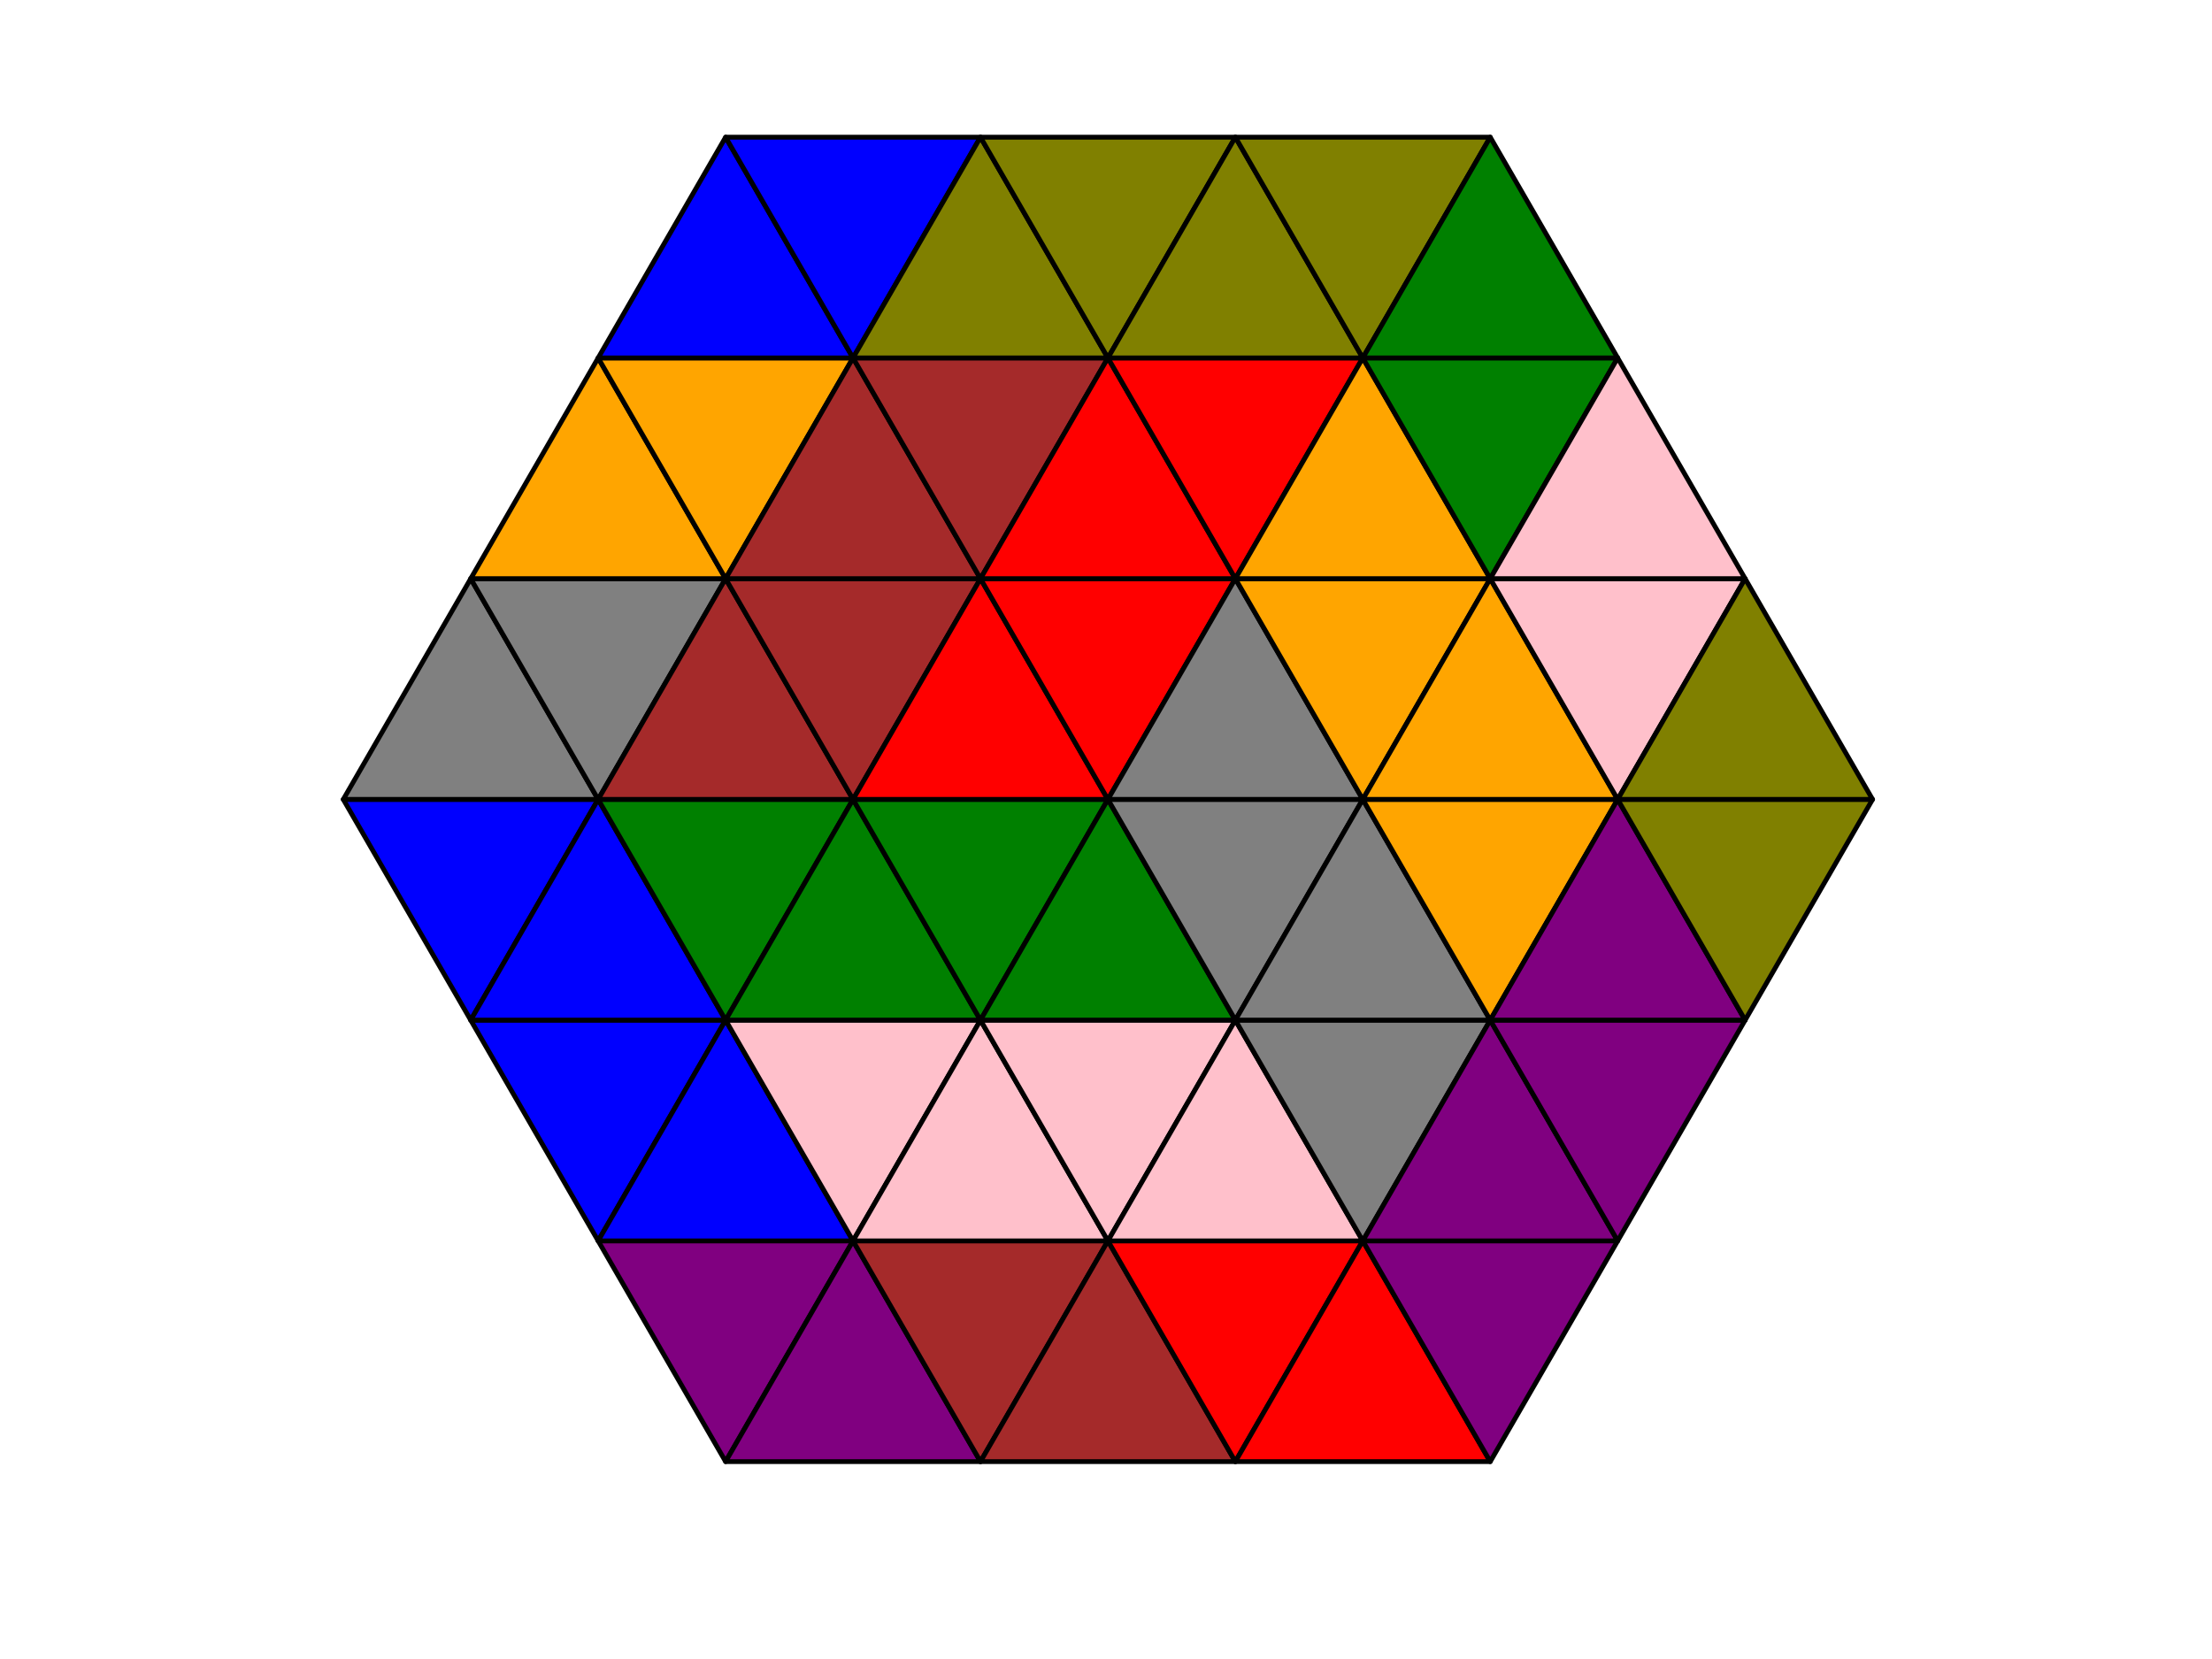 <?xml version="1.0" encoding="utf-8" standalone="no"?>
<!DOCTYPE svg PUBLIC "-//W3C//DTD SVG 1.1//EN"
  "http://www.w3.org/Graphics/SVG/1.1/DTD/svg11.dtd">
<!-- Created with matplotlib (http://matplotlib.org/) -->
<svg height="345pt" version="1.1" viewBox="0 0 460 345" width="460pt" xmlns="http://www.w3.org/2000/svg" xmlns:xlink="http://www.w3.org/1999/xlink">
 <defs>
  <style type="text/css">
*{stroke-linecap:butt;stroke-linejoin:round;}
  </style>
 </defs>
 <g id="figure_1">
  <g id="patch_1">
   <path d="M 0 345.6 
L 460.8 345.6 
L 460.8 0 
L 0 0 
z
" style="fill:#ffffff;"/>
  </g>
  <g id="axes_1">
   <g id="patch_2">
    <path clip-path="url(#pef43e7e160)" d="M 97.889 212.143 
L 124.391 166.24 
L 71.387 166.24 
z
" style="fill:#0000ff;stroke:#000000;stroke-linejoin:miter;"/>
   </g>
   <g id="patch_3">
    <path clip-path="url(#pef43e7e160)" d="M 71.387 166.24 
L 124.391 166.24 
L 97.889 120.337 
z
" style="fill:#808080;stroke:#000000;stroke-linejoin:miter;"/>
   </g>
   <g id="patch_4">
    <path clip-path="url(#pef43e7e160)" d="M 124.391 166.24 
L 150.894 120.337 
L 97.889 120.337 
z
" style="fill:#808080;stroke:#000000;stroke-linejoin:miter;"/>
   </g>
   <g id="patch_5">
    <path clip-path="url(#pef43e7e160)" d="M 97.889 120.337 
L 150.894 120.337 
L 124.391 74.434 
z
" style="fill:#ffa500;stroke:#000000;stroke-linejoin:miter;"/>
   </g>
   <g id="patch_6">
    <path clip-path="url(#pef43e7e160)" d="M 150.894 120.337 
L 177.396 74.434 
L 124.391 74.434 
z
" style="fill:#ffa500;stroke:#000000;stroke-linejoin:miter;"/>
   </g>
   <g id="patch_7">
    <path clip-path="url(#pef43e7e160)" d="M 124.391 74.434 
L 177.396 74.434 
L 150.894 28.531 
z
" style="fill:#0000ff;stroke:#000000;stroke-linejoin:miter;"/>
   </g>
   <g id="patch_8">
    <path clip-path="url(#pef43e7e160)" d="M 177.396 74.434 
L 203.898 28.531 
L 150.894 28.531 
z
" style="fill:#0000ff;stroke:#000000;stroke-linejoin:miter;"/>
   </g>
   <g id="patch_9">
    <path clip-path="url(#pef43e7e160)" d="M 124.391 258.046 
L 150.894 212.143 
L 97.889 212.143 
z
" style="fill:#0000ff;stroke:#000000;stroke-linejoin:miter;"/>
   </g>
   <g id="patch_10">
    <path clip-path="url(#pef43e7e160)" d="M 97.889 212.143 
L 150.894 212.143 
L 124.391 166.24 
z
" style="fill:#0000ff;stroke:#000000;stroke-linejoin:miter;"/>
   </g>
   <g id="patch_11">
    <path clip-path="url(#pef43e7e160)" d="M 150.894 212.143 
L 177.396 166.24 
L 124.391 166.24 
z
" style="fill:#008000;stroke:#000000;stroke-linejoin:miter;"/>
   </g>
   <g id="patch_12">
    <path clip-path="url(#pef43e7e160)" d="M 124.391 166.24 
L 177.396 166.24 
L 150.894 120.337 
z
" style="fill:#a52a2a;stroke:#000000;stroke-linejoin:miter;"/>
   </g>
   <g id="patch_13">
    <path clip-path="url(#pef43e7e160)" d="M 177.396 166.24 
L 203.898 120.337 
L 150.894 120.337 
z
" style="fill:#a52a2a;stroke:#000000;stroke-linejoin:miter;"/>
   </g>
   <g id="patch_14">
    <path clip-path="url(#pef43e7e160)" d="M 150.894 120.337 
L 203.898 120.337 
L 177.396 74.434 
z
" style="fill:#a52a2a;stroke:#000000;stroke-linejoin:miter;"/>
   </g>
   <g id="patch_15">
    <path clip-path="url(#pef43e7e160)" d="M 203.898 120.337 
L 230.4 74.434 
L 177.396 74.434 
z
" style="fill:#a52a2a;stroke:#000000;stroke-linejoin:miter;"/>
   </g>
   <g id="patch_16">
    <path clip-path="url(#pef43e7e160)" d="M 177.396 74.434 
L 230.4 74.434 
L 203.898 28.531 
z
" style="fill:#808000;stroke:#000000;stroke-linejoin:miter;"/>
   </g>
   <g id="patch_17">
    <path clip-path="url(#pef43e7e160)" d="M 230.4 74.434 
L 256.902 28.531 
L 203.898 28.531 
z
" style="fill:#808000;stroke:#000000;stroke-linejoin:miter;"/>
   </g>
   <g id="patch_18">
    <path clip-path="url(#pef43e7e160)" d="M 150.894 303.949 
L 177.396 258.046 
L 124.391 258.046 
z
" style="fill:#800080;stroke:#000000;stroke-linejoin:miter;"/>
   </g>
   <g id="patch_19">
    <path clip-path="url(#pef43e7e160)" d="M 124.391 258.046 
L 177.396 258.046 
L 150.894 212.143 
z
" style="fill:#0000ff;stroke:#000000;stroke-linejoin:miter;"/>
   </g>
   <g id="patch_20">
    <path clip-path="url(#pef43e7e160)" d="M 177.396 258.046 
L 203.898 212.143 
L 150.894 212.143 
z
" style="fill:#ffc0cb;stroke:#000000;stroke-linejoin:miter;"/>
   </g>
   <g id="patch_21">
    <path clip-path="url(#pef43e7e160)" d="M 150.894 212.143 
L 203.898 212.143 
L 177.396 166.24 
z
" style="fill:#008000;stroke:#000000;stroke-linejoin:miter;"/>
   </g>
   <g id="patch_22">
    <path clip-path="url(#pef43e7e160)" d="M 203.898 212.143 
L 230.4 166.24 
L 177.396 166.24 
z
" style="fill:#008000;stroke:#000000;stroke-linejoin:miter;"/>
   </g>
   <g id="patch_23">
    <path clip-path="url(#pef43e7e160)" d="M 177.396 166.24 
L 230.4 166.24 
L 203.898 120.337 
z
" style="fill:#ff0000;stroke:#000000;stroke-linejoin:miter;"/>
   </g>
   <g id="patch_24">
    <path clip-path="url(#pef43e7e160)" d="M 230.4 166.24 
L 256.902 120.337 
L 203.898 120.337 
z
" style="fill:#ff0000;stroke:#000000;stroke-linejoin:miter;"/>
   </g>
   <g id="patch_25">
    <path clip-path="url(#pef43e7e160)" d="M 203.898 120.337 
L 256.902 120.337 
L 230.4 74.434 
z
" style="fill:#ff0000;stroke:#000000;stroke-linejoin:miter;"/>
   </g>
   <g id="patch_26">
    <path clip-path="url(#pef43e7e160)" d="M 256.902 120.337 
L 283.404 74.434 
L 230.4 74.434 
z
" style="fill:#ff0000;stroke:#000000;stroke-linejoin:miter;"/>
   </g>
   <g id="patch_27">
    <path clip-path="url(#pef43e7e160)" d="M 230.4 74.434 
L 283.404 74.434 
L 256.902 28.531 
z
" style="fill:#808000;stroke:#000000;stroke-linejoin:miter;"/>
   </g>
   <g id="patch_28">
    <path clip-path="url(#pef43e7e160)" d="M 283.404 74.434 
L 309.906 28.531 
L 256.902 28.531 
z
" style="fill:#808000;stroke:#000000;stroke-linejoin:miter;"/>
   </g>
   <g id="patch_29">
    <path clip-path="url(#pef43e7e160)" d="M 150.894 303.949 
L 203.898 303.949 
L 177.396 258.046 
z
" style="fill:#800080;stroke:#000000;stroke-linejoin:miter;"/>
   </g>
   <g id="patch_30">
    <path clip-path="url(#pef43e7e160)" d="M 203.898 303.949 
L 230.4 258.046 
L 177.396 258.046 
z
" style="fill:#a52a2a;stroke:#000000;stroke-linejoin:miter;"/>
   </g>
   <g id="patch_31">
    <path clip-path="url(#pef43e7e160)" d="M 177.396 258.046 
L 230.4 258.046 
L 203.898 212.143 
z
" style="fill:#ffc0cb;stroke:#000000;stroke-linejoin:miter;"/>
   </g>
   <g id="patch_32">
    <path clip-path="url(#pef43e7e160)" d="M 230.4 258.046 
L 256.902 212.143 
L 203.898 212.143 
z
" style="fill:#ffc0cb;stroke:#000000;stroke-linejoin:miter;"/>
   </g>
   <g id="patch_33">
    <path clip-path="url(#pef43e7e160)" d="M 203.898 212.143 
L 256.902 212.143 
L 230.4 166.24 
z
" style="fill:#008000;stroke:#000000;stroke-linejoin:miter;"/>
   </g>
   <g id="patch_34">
    <path clip-path="url(#pef43e7e160)" d="M 256.902 212.143 
L 283.404 166.24 
L 230.4 166.24 
z
" style="fill:#808080;stroke:#000000;stroke-linejoin:miter;"/>
   </g>
   <g id="patch_35">
    <path clip-path="url(#pef43e7e160)" d="M 230.4 166.24 
L 283.404 166.24 
L 256.902 120.337 
z
" style="fill:#808080;stroke:#000000;stroke-linejoin:miter;"/>
   </g>
   <g id="patch_36">
    <path clip-path="url(#pef43e7e160)" d="M 283.404 166.24 
L 309.906 120.337 
L 256.902 120.337 
z
" style="fill:#ffa500;stroke:#000000;stroke-linejoin:miter;"/>
   </g>
   <g id="patch_37">
    <path clip-path="url(#pef43e7e160)" d="M 256.902 120.337 
L 309.906 120.337 
L 283.404 74.434 
z
" style="fill:#ffa500;stroke:#000000;stroke-linejoin:miter;"/>
   </g>
   <g id="patch_38">
    <path clip-path="url(#pef43e7e160)" d="M 309.906 120.337 
L 336.409 74.434 
L 283.404 74.434 
z
" style="fill:#008000;stroke:#000000;stroke-linejoin:miter;"/>
   </g>
   <g id="patch_39">
    <path clip-path="url(#pef43e7e160)" d="M 283.404 74.434 
L 336.409 74.434 
L 309.906 28.531 
z
" style="fill:#008000;stroke:#000000;stroke-linejoin:miter;"/>
   </g>
   <g id="patch_40">
    <path clip-path="url(#pef43e7e160)" d="M 203.898 303.949 
L 256.902 303.949 
L 230.4 258.046 
z
" style="fill:#a52a2a;stroke:#000000;stroke-linejoin:miter;"/>
   </g>
   <g id="patch_41">
    <path clip-path="url(#pef43e7e160)" d="M 256.902 303.949 
L 283.404 258.046 
L 230.4 258.046 
z
" style="fill:#ff0000;stroke:#000000;stroke-linejoin:miter;"/>
   </g>
   <g id="patch_42">
    <path clip-path="url(#pef43e7e160)" d="M 230.4 258.046 
L 283.404 258.046 
L 256.902 212.143 
z
" style="fill:#ffc0cb;stroke:#000000;stroke-linejoin:miter;"/>
   </g>
   <g id="patch_43">
    <path clip-path="url(#pef43e7e160)" d="M 283.404 258.046 
L 309.906 212.143 
L 256.902 212.143 
z
" style="fill:#808080;stroke:#000000;stroke-linejoin:miter;"/>
   </g>
   <g id="patch_44">
    <path clip-path="url(#pef43e7e160)" d="M 256.902 212.143 
L 309.906 212.143 
L 283.404 166.24 
z
" style="fill:#808080;stroke:#000000;stroke-linejoin:miter;"/>
   </g>
   <g id="patch_45">
    <path clip-path="url(#pef43e7e160)" d="M 309.906 212.143 
L 336.409 166.24 
L 283.404 166.24 
z
" style="fill:#ffa500;stroke:#000000;stroke-linejoin:miter;"/>
   </g>
   <g id="patch_46">
    <path clip-path="url(#pef43e7e160)" d="M 283.404 166.24 
L 336.409 166.24 
L 309.906 120.337 
z
" style="fill:#ffa500;stroke:#000000;stroke-linejoin:miter;"/>
   </g>
   <g id="patch_47">
    <path clip-path="url(#pef43e7e160)" d="M 336.409 166.24 
L 362.911 120.337 
L 309.906 120.337 
z
" style="fill:#ffc0cb;stroke:#000000;stroke-linejoin:miter;"/>
   </g>
   <g id="patch_48">
    <path clip-path="url(#pef43e7e160)" d="M 309.906 120.337 
L 362.911 120.337 
L 336.409 74.434 
z
" style="fill:#ffc0cb;stroke:#000000;stroke-linejoin:miter;"/>
   </g>
   <g id="patch_49">
    <path clip-path="url(#pef43e7e160)" d="M 256.902 303.949 
L 309.906 303.949 
L 283.404 258.046 
z
" style="fill:#ff0000;stroke:#000000;stroke-linejoin:miter;"/>
   </g>
   <g id="patch_50">
    <path clip-path="url(#pef43e7e160)" d="M 309.906 303.949 
L 336.409 258.046 
L 283.404 258.046 
z
" style="fill:#800080;stroke:#000000;stroke-linejoin:miter;"/>
   </g>
   <g id="patch_51">
    <path clip-path="url(#pef43e7e160)" d="M 283.404 258.046 
L 336.409 258.046 
L 309.906 212.143 
z
" style="fill:#800080;stroke:#000000;stroke-linejoin:miter;"/>
   </g>
   <g id="patch_52">
    <path clip-path="url(#pef43e7e160)" d="M 336.409 258.046 
L 362.911 212.143 
L 309.906 212.143 
z
" style="fill:#800080;stroke:#000000;stroke-linejoin:miter;"/>
   </g>
   <g id="patch_53">
    <path clip-path="url(#pef43e7e160)" d="M 309.906 212.143 
L 362.911 212.143 
L 336.409 166.24 
z
" style="fill:#800080;stroke:#000000;stroke-linejoin:miter;"/>
   </g>
   <g id="patch_54">
    <path clip-path="url(#pef43e7e160)" d="M 362.911 212.143 
L 389.413 166.24 
L 336.409 166.24 
z
" style="fill:#808000;stroke:#000000;stroke-linejoin:miter;"/>
   </g>
   <g id="patch_55">
    <path clip-path="url(#pef43e7e160)" d="M 336.409 166.24 
L 389.413 166.24 
L 362.911 120.337 
z
" style="fill:#808000;stroke:#000000;stroke-linejoin:miter;"/>
   </g>
  </g>
 </g>
 <defs>
  <clipPath id="pef43e7e160">
   <rect height="302.96" width="349.828" x="55.486" y="14.76"/>
  </clipPath>
 </defs>
</svg>
